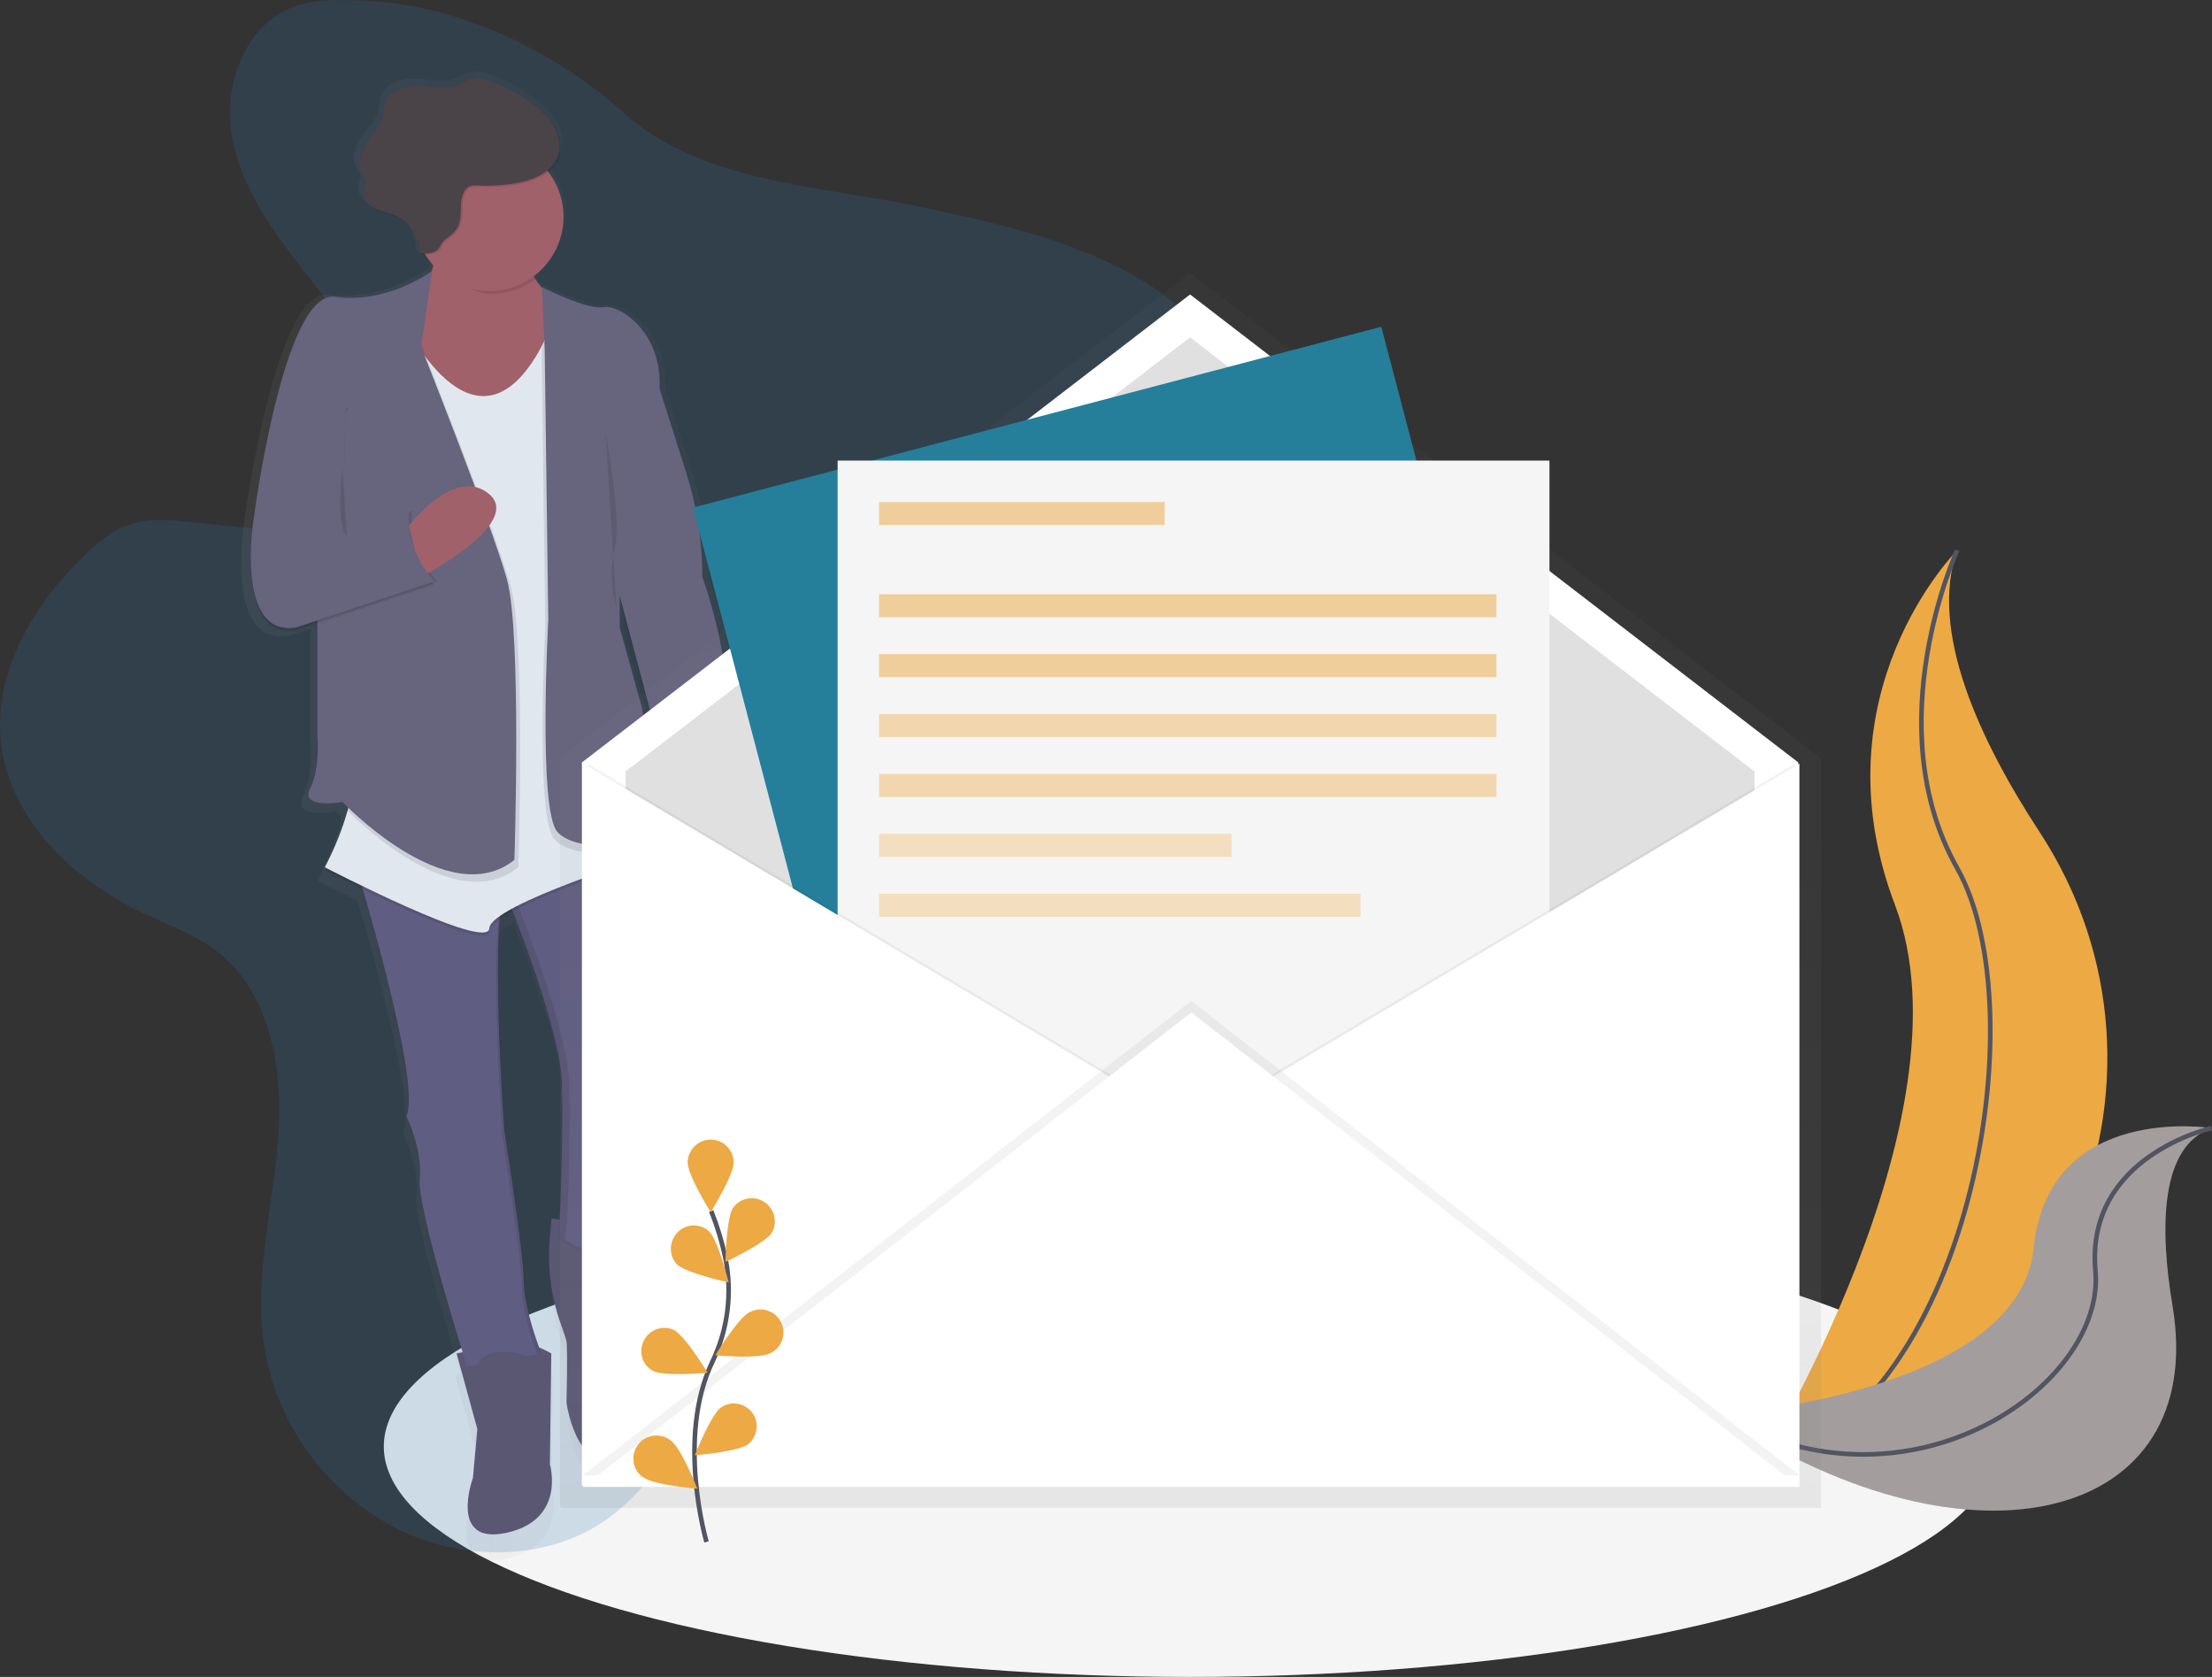 <?xml version="1.0" encoding="utf-8"?>
<!-- Generator: Adobe Illustrator 28.2.0, SVG Export Plug-In . SVG Version: 6.00 Build 0)  -->
<svg version="1.1" id="_x30_8e565a9-d273-44a5-8e62-fb3ff03af726"
	 xmlns="http://www.w3.org/2000/svg" xmlns:xlink="http://www.w3.org/1999/xlink" x="0px" y="0px" viewBox="0 0 960.2 727.8"
	 style="enable-background:new 0 0 960.2 727.8;" xml:space="preserve">
<rect x="0" y="0" width="960.2" height="727.8" fill="#333333" stroke="none"/>
<style type="text/css">
	.st0{fill:#F5F5F5;}
	.st1{fill:#EDA943;}
	.st2{fill:none;stroke:#535461;stroke-width:2;stroke-miterlimit:10;}
	.st3{fill:#8C8585;}
	.st4{opacity:0.2;fill:#FFFFFF;enable-background:new    ;}
	.st5{opacity:0.2;fill:#3073B2;enable-background:new    ;}
	.st6{opacity:0.5;}
	.st7{fill:url(#SVGID_1_);}
	.st8{fill:#5A5773;}
	.st9{fill:#605D82;}
	.st10{opacity:0.1;enable-background:new    ;}
	.st11{opacity:0.1;}
	.st12{fill:#A1616A;}
	.st13{fill:#E1E7EF;}
	.st14{fill:#67647E;}
	.st15{fill:#4A4347;}
	.st16{fill:url(#SVGID_00000028285804883417389420000014130567276238046910_);}
	.st17{fill:#FFFFFF;}
	.st18{fill:#E0E0E0;}
	.st19{fill:#257F9A;}
	.st20{opacity:5.000000e-02;enable-background:new    ;}
	.st21{opacity:0.5;fill:#EDA943;enable-background:new    ;}
	.st22{opacity:0.4;fill:#EDA943;enable-background:new    ;}
	.st23{opacity:0.3;fill:#EDA943;enable-background:new    ;}
</style>
<ellipse class="st0" cx="516.6" cy="627.8" rx="350" ry="100"/>
<path class="st1" d="M849.6,238.8c0,0-62,62-27,154s-60,245-60,245s1-0.2,2.9-0.5c127.3-22.5,190.6-168.1,119.8-276.3
	C859,320.8,837.3,273.6,849.6,238.8z"/>
<path class="st2" d="M849.6,238.8c0,0-35,76,0,138s6,236-87,261"/>
<path class="st3" d="M960,489.6c0,0-70.8-11.3-77.2,52.1s-136,72.2-136,72.2s0.8,0.6,2.4,1.6c107,70.2,209.3,44.7,193.9-48.5
	C937.3,532.4,937.8,497.5,960,489.6z"/>
<path class="st4" d="M960,489.6c0,0-70.8-11.3-77.2,52.1s-136,72.2-136,72.2s0.8,0.6,2.4,1.6c107,70.2,209.3,44.7,193.9-48.5
	C937.3,532.4,937.8,497.5,960,489.6z"/>
<path class="st2" d="M960,489.6c0,0-54.9,12.1-50.4,62S828,661.4,746.8,613.9"/>
<path class="st5" d="M151.4,0.1c-8.1-0.3-16.3,0-23.9,2.8c-20.6,7.7-30.3,32.8-27.1,54.5s16.2,40.6,29.7,57.9s28.2,34.4,35.6,55
	c3.7,10.3,5.4,21.9,1.7,32.1c-5.8,15.9-23.3,24.7-40.1,26.6s-33.7-1.8-50.5-3c-7.1-0.5-14.3-0.6-21,1.8c-7.3,2.5-13.4,7.7-19,13.1
	C15,261.9-2.5,290.7,0.3,321c3.2,34.3,31.7,61.4,63,75.9c10.4,4.8,21.3,8.7,30.4,15.6c24,18.1,29.4,52.1,27,82.1
	c-2.4,30-10.5,60-6,89.8c5.3,34.6,28.9,65.8,60.7,80.5c28.4,13,63.8,12.2,89-6.2c12.3-9,21.5-21.4,29.6-34.3
	c12.2-19.4,22.1-40.2,29.5-61.9c3.5-10.3,6.8-21.4,15-28.6c5-4.4,11.5-6.9,17.9-8.8c19.3-5.8,39.7-7.4,59.2-12.5
	c19.5-5.1,39.1-14.7,49.7-31.8c15-24.3,8-55.4,8.1-84c0.1-65.2,39.1-123.5,53.5-187c4.7-20.8,6.5-43.7-4-62.2
	c-7.1-12.6-19.2-21.6-31.8-28.6c-27.8-15.4-59.4-22.3-90.5-29c-43.2-9.3-95.7-10.5-129.2-40.5C239.2,20.6,195.2,0.1,151.4,0.1z"/>
<g class="st6">
	
		<linearGradient id="SVGID_1_" gradientUnits="userSpaceOnUse" x1="224.868" y1="287.684" x2="439.012" y2="287.684" gradientTransform="matrix(1 0 0 -1 -120 641.81)">
		<stop  offset="0" style="stop-color:#808080;stop-opacity:0.25"/>
		<stop  offset="0.54" style="stop-color:#808080;stop-opacity:0.12"/>
		<stop  offset="1" style="stop-color:#808080;stop-opacity:0.1"/>
	</linearGradient>
	<path class="st7" d="M308.1,252.3c0-15.7-2.5-31.3-7.3-46.3l-12-37.2c0-0.6,0-1.2,0-1.8c0.4-23.9-18.2-35.8-25.4-34.5
		c-7.3,1.3-27.7-8.9-27.7-8.9v0.3c-1.4-1.6-2.7-3.3-3.8-5.1c14.6-10.6,17.8-31,7.2-45.6c-0.1-0.2-0.3-0.4-0.5-0.6
		c2.2-1.7,3.9-3.9,4.8-6.5c1.7-4.7,0.4-10-2.3-14.2c-1.1-1.7-2.5-3.3-4-4.8c-2.3-2.3-4.8-4.3-7.5-6.1c-6.7-4.6-14-8.6-22-10
		c-1.4-0.3-2.8-0.3-4.2,0c-1.2,0.5-2.3,1.1-3.4,1.8c-5.5,3.1-12.3,1.8-18.6,1.4s-14,1.4-16,7.4c-0.6,1.8-0.6,3.8-1,5.7
		c-1,4.6-4.5,8.2-7.3,12s-4.8,9-2.5,13.2c0.8,1.4,2,2.7,2,4.3c0,1.1-0.7,2.2-1,3.3c-0.7,2.5,0.6,5,2.6,6.8c0.9,0.9,1.9,1.7,3,2.3
		c3.2,1.6,6.8,2.1,10,3.6c1.6,0.8,3.1,1.8,4.4,3c3.2,3.3,4.9,7.8,4.8,12.4l0.7,0.1c0,0.2,0,0.4,0,0.6c0.7,0.1,1.4,0.1,2.2,0.2
		c1.1,1.7,2.3,3.3,3.6,4.8c-0.2,0.9-0.5,1.7-0.8,2.6c-2.4,1.6-21.6,14.4-43.4,11.4c-23.3-3.3-36.7,98.7-36.7,98.7
		c-0.9,5.8-1.3,11.7-1.3,17.6c-0.1,15,3.1,34.6,20.6,31.7l9.3-3.1v50.5c0,0,1.3,13.8-3.3,23s14.7,5.9,14.7,5.9s0.7,0.8,2.1,2.1
		l-0.4,1.2l0.6,0.6c-2.5,8.7-6,17.1-10.2,25.1l0.5,0.3c-0.4,0.7-0.5,1-0.5,1s7.2,3.7,17.1,8.4c7.9,26.8,25.3,89,19.6,100.8l0.2,0.3
		l0,0c1.1,2.2,7,15.3,5.8,27.3c-1.1,10.7,13.8,59.4,19.3,77.1l-2.6,0.5l9.3,33.6l-2,21.7c0,0-11.3,30.3,15.3,24.3
		s19.3-30.3,19.3-30.3l0.7-49.4c0,0-2.6-1.4-5.7-2.8c-2.2-5.9-6.9-19.8-6.9-29.4c0-12.5-8.7-66.5-8.7-66.5v-0.1V498v-0.1l0-0.7v-0.1
		c0-0.7-0.1-1.6-0.2-2.7v-0.1c-1-14.6-4-64.2-1.8-90c1.9-1.3,3.9-2.5,6-3.6c6.5,16.4,23.2,60.7,22.1,79.3c-1.3,23-0.3,4.9,0,2
		c0.1-0.9,0.2,0.2,0.2,2.7c0,0.5,0,1,0,1.5s0,1.1,0,1.7s0,1.3,0,2c0,0.3,0,0.7,0,1.1c0,0.7,0,1.5,0,2.3c0,0.4,0,0.8,0,1.2
		c0,2,0,4.2-0.1,6.5c0,0.5,0,0.9,0,1.4c0,1.4,0,2.8-0.1,4.3c0,2-0.1,3.9-0.1,5.9c-0.1,4.5-0.2,9-0.4,13.3c0,0.5,0,0.9,0,1.4
		c0,0.9-0.1,1.8-0.1,2.7c0,0.9-0.1,1.8-0.1,2.6c0,0.8-0.1,1.7-0.1,2.5c0,0.9-0.1,1.8-0.2,2.7l-3.6-0.5l-0.8,8.3
		c-1.2,13.2,0.5,26.5,5,39c1.2,3.4,2.2,6.2,2.4,7.3c0.7,3.3,0,27,0,27s4,30.9,22.7,25c8.4-2.7,12.5-10.8,14.4-18.9
		c2.2-9.4,1.4-19.3-2.3-28.3c-2.6-6.7-5.4-16-3.5-23.2c3.3-12.5,3.3-30.3,3.3-30.3l-2.1-0.3c0.5-1,1-2,1.4-3c0,0-0.7-45.4,5.3-51.3
		c3.3-3.3,3-11.1,2-17.5c-1.4-9.3-1.8-18.7-1-28c0.4-4.8,1-9,1.7-10.5c1.8-3.5,3.5-38.6-4.3-55.4l1.6-0.5l-0.2-1.2l0.2-0.1
		c1.2,3.1,2.5,6.2,4,9.2c0.4,0.3,0.8,0.5,1.3,0.7c21.6-3.8,22.5-23.9,21.3-34.9c0.9,0.4,1.4,0.7,1.4,0.7l2-29
		c2-4.6,2.8-10.5,2.8-16.9C319.1,282.2,308.1,252.3,308.1,252.3z M284.3,334.7c-1.5-12.6-3.5-24.5-3.5-24.5l-10-35.5v-12.9
		l15.9,59.2L284.3,334.7z"/>
</g>
<path class="st8" d="M239.4,528.8l-0.7,8.1c-1.2,12.9,0.5,25.9,4.9,38.2c1.2,3.3,2.1,6.1,2.3,7.1c0.6,3.2,0,26.4,0,26.4
	s3.9,30.2,21.9,24.4c8.1-2.6,12-10.5,13.9-18.5c2.1-9.2,1.3-18.9-2.2-27.6c-2.6-6.5-5.2-15.7-3.3-22.7c3.2-12.2,3.2-29.6,3.2-29.6
	L239.4,528.8z"/>
<path class="st9" d="M220.1,389.3c0,0,25.1,61.1,23.8,83.6s-0.3,4.8,0,1.9c0.6-5.2,0,56-1.9,63c0,0,26.4,19.3,36.7-6.4
	c0,0-0.6-44.4,5.1-50.2c3.2-3.2,2.9-10.8,1.9-17.1c-1.4-9-1.7-18.2-1-27.3c0.4-4.7,0.9-8.8,1.6-10.2c1.9-3.9,3.9-47.6-7.7-59.8
	L220.1,389.3z"/>
<path class="st10" d="M245.2,537.8c1.9-7.1,2.5-68.2,1.9-63c-0.3,2.9-1.3,20.6,0-1.9s-23.8-83.6-23.8-83.6l56.1-21.6
	c-0.3-0.3-0.5-0.6-0.8-0.9l-58.5,22.5c0,0,25.1,61.1,23.8,83.6s-0.3,4.8,0,1.9c0.6-5.2,0,56-1.9,63c0,0,10.5,7.7,20.9,6.9
	C253.6,544,245.2,537.8,245.2,537.8z"/>
<path class="st8" d="M198.2,587.4l9,32.8l-1.9,21.2c0,0-10.9,29.6,14.8,23.8s18.6-29.6,18.6-29.6l0.6-48.2c0,0-10.3-5.8-14.8-5.1
	S198.2,587.4,198.2,587.4z"/>
<path class="st9" d="M153.9,373.9c0,0,29.6,95.8,22.5,110.6c0,0,7.1,14.2,5.8,27c-1.3,12.8,20.6,81.7,20.6,81.7l32.2-5.8
	c0,0-7.7-19.3-7.7-31.5s-8.4-65-8.4-65s-7.1-96.5,1.3-106.8L153.9,373.9z"/>
<g class="st11">
	<path d="M217.6,391.9c-5.3,21.8,0.6,102.2,0.6,102.2s8.4,52.7,8.4,65c0,9.3,4.5,22.8,6.6,28.6l1.7-0.3c0,0-7.7-19.3-7.7-31.5
		s-8.4-65-8.4-65S213.4,417.5,217.6,391.9z"/>
	<path d="M176.4,484.5l0.2,0.3c0-0.3,0.1-0.7,0.1-1C176.6,484,176.5,484.3,176.4,484.5z"/>
	<path d="M218.6,387.2c0.3-1.1,0.8-2.2,1.5-3.1l-66.2-10.3c0,0,0.4,1.2,1.1,3.5L218.6,387.2z"/>
</g>
<path class="st12" d="M308.2,339.1c0,0,9.6,36-19.3,41.2c-0.5-0.1-0.9-0.3-1.3-0.6c0,0-16.7-32.8-3.9-45.7L308.2,339.1z"/>
<path class="st12" d="M189.9,99.9c0,0,1.9,27-19.3,39.9s45,48.2,45,48.2l34.7-55.3c0,0-14.8,1.9-23.8-23.8L189.9,99.9z"/>
<path class="st10" d="M175.7,141.7c0,0,32.8,68.2,62.4,3.9l45.7,226.4c0,0-70.8,21.9-71.4,32.2S141,377.7,141,377.7
	s15.4-28.3,11.6-45.7S175.7,141.7,175.7,141.7z"/>
<path class="st13" d="M175.7,140.4c0,0,32.8,68.2,62.4,3.9l45.7,226.4c0,0-70.8,21.9-71.4,32.2S141,376.4,141,376.4
	s15.4-28.3,11.6-45.7S175.7,140.4,175.7,140.4z"/>
<path class="st8" d="M207.9,605.4c0,0-8.4-18.7,10.9-18.7s16.1,16.7,16.1,16.7L207.9,605.4z"/>
<path class="st8" d="M251.6,557.1c0,0-7.7-19.9,11.6-20.6s9.6,18,9.6,18L251.6,557.1z"/>
<path class="st10" d="M235.2,125.9c0,0,19.6,10,26.7,8.7s25.7,10.9,24.4,35.4l11.6,36.5c4.6,14.6,7,29.9,7,45.2l0,0
	c0,0,16.7,46.3,7.7,66.9l-1.9,28.3c0,0-14.8-8.4-30.2-5.8l3.9-23.1L267,252.3l-28.9-70.1L235.2,125.9z"/>
<path class="st14" d="M235.2,124.6c0,0,19.6,10,26.7,8.7s25.7,10.9,24.4,35.4l11.6,36.5c4.6,14.6,7,29.9,7,45.2l0,0
	c0,0,16.7,46.3,7.7,66.9l-1.9,28.3c0,0-14.8-8.4-30.2-5.8l3.9-23.1L267,251l-28.9-70.1L235.2,124.6z"/>
<path class="st10" d="M267.7,202.8v72.7l9.6,34.7c0,0,6.4,37.9,4.5,49.5s-32.8,14.1-41.2,4.5s-3.9-92-3.9-92l-1.6-120.5l1.3-3.9
	L267.7,202.8z"/>
<path class="st14" d="M269,199.6v72.7l9.6,34.7c0,0,6.4,37.9,4.5,49.5s-32.8,14.1-41.2,4.5s-3.9-92-3.9-92l-1.6-120.6L269,199.6z"/>
<path class="st10" d="M139.4,260l20.6,64l-9.6,27.3c0,0,45.7,48.2,74.6,25.1c0,0,3.2-98.4-3.2-121.6s-37.3-101-37.3-101l-6.4-20.5
	l-34.1,19.3L139.4,260z"/>
<path class="st14" d="M137.8,256.8v63c0,0,1.3,13.5-3.2,22.5s14.1,5.8,14.1,5.8s45.7,48.2,74.6,25.1c0,0,3.2-98.4-3.2-121.6
	s-37.3-101-37.3-101l-6.4-20.6l-34.1,19.3L137.8,256.8z"/>
<path class="st10" d="M187.6,118.9c0,0-19.6,14.5-42.1,11.2s-35.4,96.5-35.4,96.5s-8.4,51.5,18.6,47l59.8-19.9
	c0,0-12.9-13.5-10.9-30.9l-28.9,11.6L150,179L187.6,118.9z"/>
<path class="st10" d="M111.4,225.3c0,0-8.4,51.5,18.6,47l59.8-19.9c0,0-12.9-13.5-10.9-30.9L150,233L111.4,225.3z"/>
<path class="st12" d="M177.5,228.2c0,0,20.1-26.4,34.9-13.7s-29.5,35.9-29.5,35.9L177.5,228.2z"/>
<path class="st14" d="M187.6,117.6c0,0-19.6,14.5-42.1,11.2s-35.4,96.5-35.4,96.5s-8.4,51.5,18.6,47l59.8-19.9
	c0,0-12.9-13.5-10.9-30.9L148.7,233l1.3-55.3l32.8-27L187.6,117.6z"/>
<path class="st10" d="M227.2,110.2l-36.7-9c0,0,1.9,2.2-0.3,10.6c5.9,6.8,13.1,15.8,22.8,15.8c6.9,0,13.7-2.2,19.2-6.4
	C230.2,117.7,228.5,114,227.2,110.2z"/>
<circle class="st12" cx="212.4" cy="94.1" r="32.2"/>
<path class="st10" d="M224.6,80.1c7.5-1.3,15.7-4.6,18.2-11.7c1.6-4.6,0.4-9.8-2.2-13.8s-6.5-7.2-10.4-10
	c-6.4-4.5-13.5-8.4-21.3-9.8c-1.3-0.3-2.7-0.3-4.1,0c-1.2,0.5-2.3,1.1-3.3,1.8c-5.3,3.1-11.9,1.7-18,1.4s-13.5,1.4-15.4,7.2
	c-0.6,1.8-0.6,3.7-1,5.6c-1,4.5-4.4,8-7,11.8s-4.6,8.8-2.4,12.9c0.8,1.4,2,2.6,2,4.2c-0.2,1.1-0.5,2.2-1,3.2
	c-0.9,3.3,1.7,6.7,4.8,8.2s6.6,2.1,9.7,3.5c6,2.9,9.7,9.1,9.5,15.7c2.8,0.3,6.1,0.5,8.1-1.6c0.9-0.9,1.3-2.2,2.1-3.2
	c1-1.3,2.6-2.1,3.8-3.2c6.7-5.5,2-13.2,5.8-19.1c2-3.1,5.2-2.1,8.4-2.1C215.4,81.2,220,80.9,224.6,80.1z"/>
<path class="st15" d="M223.9,79.5c7.5-1.3,15.7-4.6,18.2-11.7c1.6-4.6,0.4-9.8-2.2-13.8s-6.5-7.2-10.4-10
	c-6.4-4.5-13.5-8.4-21.3-9.8c-1.3-0.3-2.7-0.3-4.1,0c-1.2,0.5-2.3,1.1-3.3,1.8c-5.3,3.1-11.9,1.7-18,1.4s-13.5,1.4-15.4,7.2
	c-0.6,1.8-0.6,3.7-1,5.6c-1,4.5-4.4,8-7,11.8s-4.6,8.8-2.4,12.9c0.8,1.4,2,2.6,2,4.2c-0.2,1.1-0.5,2.2-1,3.2
	c-0.9,3.3,1.7,6.7,4.8,8.2s6.6,2.1,9.7,3.5c6,2.9,9.7,9.1,9.5,15.8c2.8,0.3,6.1,0.5,8.1-1.6c0.9-0.9,1.3-2.2,2.1-3.2
	c1-1.3,2.6-2.1,3.8-3.2c6.7-5.5,2-13.2,5.8-19.1c2-3.1,5.2-2.1,8.4-2.1C214.7,80.6,219.4,80.3,223.9,79.5z"/>
<path class="st10" d="M262.9,187.7c0,0,7.1,36.7,3.9,50.8c-2,8.2-1.7,16.8,0.8,24.9"/>
<path class="st10" d="M148.6,203.1c0,0-3.1,24.4,2,29.6"/>
<path d="M328.1,504.3c0.8,0,1.5-0.7,1.5-1.5s-0.7-1.5-1.5-1.5s-1.5,0.7-1.5,1.5S327.3,504.3,328.1,504.3L328.1,504.3z"/>
<g class="st6">
	
		<linearGradient id="SVGID_00000011720873260641295650000013425544516004962947_" gradientUnits="userSpaceOnUse" x1="636.825" y1="-12.63" x2="636.825" y2="523.086" gradientTransform="matrix(1 0 0 -1 -120 641.81)">
		<stop  offset="0" style="stop-color:#808080;stop-opacity:0.25"/>
		<stop  offset="0.54" style="stop-color:#808080;stop-opacity:0.12"/>
		<stop  offset="1" style="stop-color:#808080;stop-opacity:0.1"/>
	</linearGradient>
	<path style="fill:url(#SVGID_00000011720873260641295650000013425544516004962947_);" d="M790,329.6v-0.8L517.2,118.9
		c-0.4-0.3-0.8-0.3-1.2,0L243.1,328.7v325.2h0.5v0.5h546.9V329.2L790,329.6z"/>
</g>
<polygon class="st17" points="780.6,644.8 252.6,644.8 252.6,330.9 516.6,127.8 780.6,330.9 "/>
<polygon class="st18" points="761.6,626.2 271.6,626.2 271.6,334.8 516.6,146.4 761.6,334.8 "/>
<rect x="345.6" y="174.9" transform="matrix(0.967 -0.254 0.254 0.967 -77.824 138.953)" class="st19" width="309" height="393"/>
<rect x="363.6" y="199.9" class="st0" width="309" height="393"/>
<polygon class="st20" points="255.1,331.4 519.1,488.4 255.1,645.3 "/>
<polygon class="st17" points="253.1,331.4 517.1,488.4 253.1,645.3 "/>
<polygon class="st20" points="779.1,331.4 515.1,488.4 779.1,645.3 "/>
<polygon class="st17" points="781.1,331.4 517.1,488.4 781.1,645.3 "/>
<polygon class="st20" points="253.1,640.3 517.1,434.4 781.1,640.3 "/>
<polygon class="st17" points="253.1,645.3 517.1,439.4 781.1,645.3 "/>
<path class="st2" d="M306.7,669.2c0,0-13.3-45,2.5-78.1c6.7-13.9,8.7-29.5,5.8-44.6c-1.5-7.2-3.6-14.2-6.3-20.9"/>
<g>
	<path class="st1" d="M318.5,504.6c0,5.5-10,21.5-10,21.5s-10-16-10-21.5c0-5.5,4.5-10,10-10S318.5,499.1,318.5,504.6z"/>
	<path class="st1" d="M335,535.1c-3,4.6-20.1,12.6-20.1,12.6s0.3-18.9,3.3-23.5c3.2-4.5,9.5-5.5,13.9-2.3
		C336.4,525,337.6,530.7,335,535.1z"/>
	<path class="st1" d="M334.2,587.4c-4.9,2.5-23.7,0.8-23.7,0.8s9.8-16.1,14.7-18.6c4.8-2.7,10.9-1,13.6,3.8c2.7,4.8,1,10.9-3.8,13.6
		C334.8,587.1,334.5,587.3,334.2,587.4L334.2,587.4z"/>
	<path class="st1" d="M324.8,626.8c-4.4,3.3-23.2,4.8-23.2,4.8s6.9-17.5,11.4-20.8c4.6-3.1,10.8-1.8,13.9,2.8
		C329.6,617.7,328.8,623.5,324.8,626.8z"/>
	<path class="st1" d="M293.9,548.8c4,3.8,22.4,7.8,22.4,7.8s-4.5-18.3-8.5-22.2c-4.1-3.7-10.5-3.3-14.1,0.9
		C290.3,539.3,290.4,545.1,293.9,548.8L293.9,548.8z"/>
	<path class="st1" d="M283.5,595c4.9,2.5,23.7,0.8,23.7,0.8s-9.8-16.1-14.7-18.6c-5-2.3-11,0-13.2,5
		C277.1,586.9,278.9,592.5,283.5,595L283.5,595z"/>
	<path class="st1" d="M279.5,641.3c4.4,3.3,23.2,4.8,23.2,4.8s-6.9-17.5-11.4-20.8c-4.3-3.5-10.6-2.9-14.1,1.4s-2.9,10.6,1.4,14.1
		C278.9,641,279.2,641.2,279.5,641.3z"/>
</g>
<rect x="381.6" y="217.9" class="st21" width="124" height="10"/>
<rect x="381.6" y="257.9" class="st21" width="268" height="10"/>
<rect x="381.6" y="283.9" class="st21" width="268" height="10"/>
<rect x="381.6" y="309.9" class="st22" width="268" height="10"/>
<rect x="381.6" y="335.9" class="st22" width="268" height="10"/>
<rect x="381.6" y="361.9" class="st23" width="153" height="10"/>
<rect x="381.6" y="387.9" class="st23" width="209" height="10"/>
</svg>
